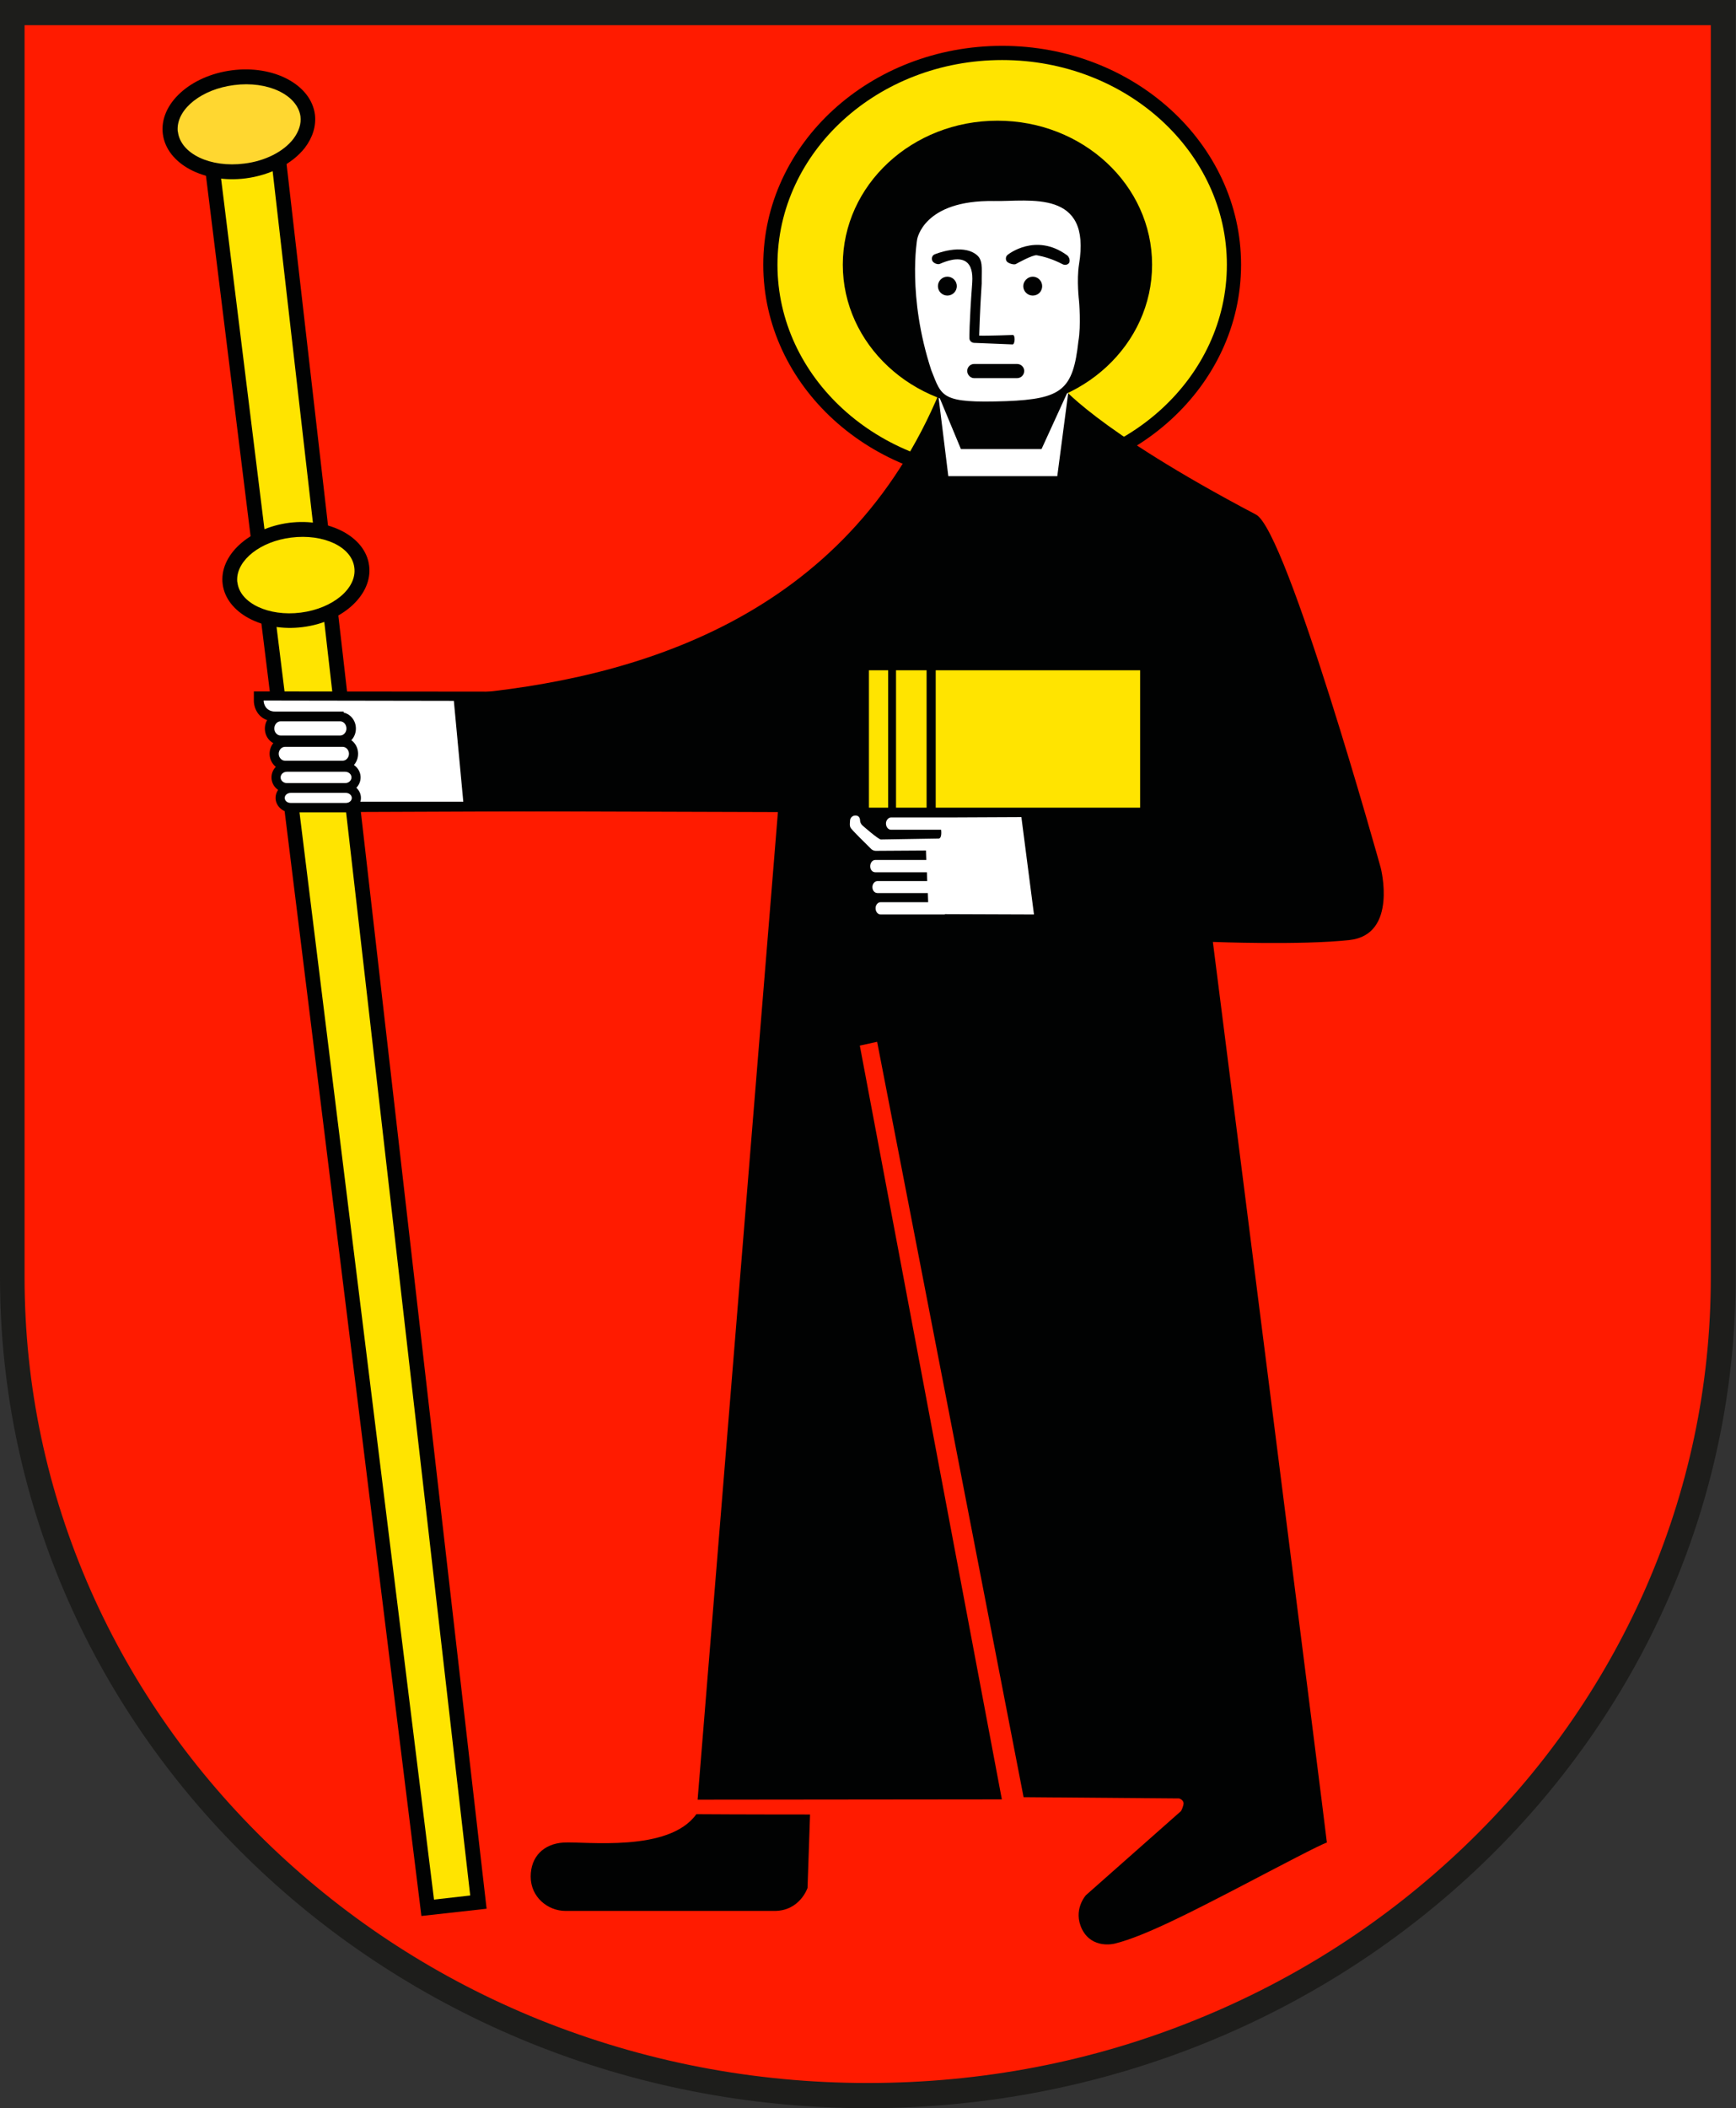 <?xml version="1.0" encoding="utf-8"?>
<!-- Generator: Adobe Illustrator 21.1.0, SVG Export Plug-In . SVG Version: 6.00 Build 0)  -->
<svg version="1.1" id="Calque_1" xmlns="http://www.w3.org/2000/svg" xmlns:xlink="http://www.w3.org/1999/xlink" x="0px" y="0px"
	 viewBox="0 0 551.2 669" style="enable-background:new 0 0 551.2 669;" xml:space="preserve">
<rect x="0" y="0" width="551.2" height="669" fill="#333333" stroke="none"/>
<style type="text/css">
	.st0{fill:#FFFFFF;}
	.st1{fill:#0084FF;}
	.st2{fill:#FF1B00;}
	.st3{fill:#010202;}
	.st4{fill:#0073FF;}
	.st5{fill:#23AF3D;}
	.st6{fill:none;stroke:#010202;stroke-width:5;}
	.st7{fill:none;stroke:#010202;stroke-width:5;stroke-linecap:round;stroke-linejoin:round;}
	.st8{fill:#040304;}
	.st9{fill:none;stroke:#040304;stroke-width:5;}
	.st10{fill:#FF1B00;stroke:#010202;stroke-width:5;}
	.st11{fill:#FFFFFF;stroke:#000000;stroke-width:4.967;}
	.st12{fill:none;stroke:#000000;stroke-width:4;}
	.st13{fill:#0A0406;}
	.st14{fill:#1D1D1B;}
	.st15{fill:#FFE400;}
	.st16{clip-path:url(#SVGID_2_);fill:none;stroke:#010202;stroke-width:4.507;stroke-miterlimit:10;}
	.st17{fill:#FFD730;}
	.st18{fill:#E7423F;}
	.st19{fill:#0084FF;stroke:#000000;stroke-width:4.071;}
	.st20{fill:#FFE400;stroke:#000000;stroke-width:4.053;}
	.st21{fill:none;stroke:#000000;stroke-width:4.142;}
	.st22{clip-path:url(#SVGID_4_);fill:none;stroke:#010202;stroke-width:4.157;}
	.st23{fill:none;stroke:#010202;stroke-width:4.157;stroke-miterlimit:10;}
	.st24{fill:#FFFFFF;stroke:#000000;stroke-width:8.047;stroke-miterlimit:10;}
	.st25{fill:none;stroke:#000000;stroke-width:8.047;stroke-miterlimit:10;}
	.st26{clip-path:url(#SVGID_6_);fill:none;stroke:#000000;stroke-width:8;}
	.st27{fill:#FFFFFF;stroke:#000000;stroke-width:4.143;stroke-linecap:square;stroke-miterlimit:10;}
	.st28{fill:#FFFFFF;stroke:#000000;stroke-width:4;}
	.st29{fill:#FF1B00;stroke:#000000;stroke-width:4;}
	.st30{fill:none;stroke:#000000;stroke-width:3.479;stroke-miterlimit:10;}
	.st31{fill:none;stroke:#000000;stroke-width:3.916;}
	.st32{fill:none;stroke:#000000;stroke-width:3.916;stroke-miterlimit:10;}
	.st33{fill:none;stroke:#000000;stroke-width:3.863;}
	.st34{fill:none;stroke:#000000;stroke-width:3.919;}
	.st35{fill:none;stroke:#000000;stroke-width:3.935;}
	.st36{fill:#FFD72E;}
	.st37{fill:#FFE400;stroke:#000000;stroke-width:3.283;}
	.st38{fill:#FFFFFF;stroke:#000000;stroke-width:3.905;}
	.st39{stroke:#000000;stroke-width:3.905;}
	.st40{fill:#23AF3D;stroke:#000000;stroke-width:3.905;}
	.st41{fill:#E8423F;}
	.st42{fill:none;stroke:#010202;stroke-width:3.941;}
	.st43{fill:none;stroke:#010202;stroke-width:3.941;stroke-miterlimit:17;}
	.st44{clip-path:url(#SVGID_8_);fill:#FFE400;}
	.st45{clip-path:url(#SVGID_10_);fill:none;stroke:#010202;stroke-width:3.941;stroke-miterlimit:16;}
	.st46{fill:none;stroke:#010202;stroke-width:3.941;stroke-miterlimit:9;}
	.st47{fill:none;stroke:#010202;stroke-width:3.941;stroke-miterlimit:5;}
	.st48{fill:none;stroke:#010202;stroke-width:3.941;stroke-miterlimit:7;}
	.st49{fill:none;stroke:#010202;stroke-width:3.941;stroke-miterlimit:10;}
	.st50{clip-path:url(#SVGID_12_);fill:none;stroke:#010202;stroke-width:3.941;}
	.st51{clip-path:url(#SVGID_14_);fill:none;stroke:#010202;stroke-width:4;stroke-miterlimit:7;}
	.st52{fill:none;stroke:#FFFFFF;stroke-width:7.051;stroke-linecap:round;stroke-linejoin:round;}
	.st53{fill:none;stroke:#FFFFFF;stroke-width:3.975;}
	.st54{fill:none;stroke:#FFFFFF;stroke-width:7.051;stroke-linecap:round;}
	.st55{fill:#12080D;}
	.st56{fill:none;stroke:#000000;stroke-width:3.975;}
	.st57{fill:none;stroke:#E41E2E;stroke-width:0.812;}
	.st58{fill:none;stroke:#FFFFFF;stroke-width:2.905;stroke-linecap:round;stroke-linejoin:round;}
	.st59{fill:none;stroke:#FFFFFF;stroke-width:2.437;stroke-linecap:round;stroke-linejoin:round;}
	.st60{fill:#FFE400;stroke:#010202;stroke-width:3.141;}
	.st61{fill:#FFE400;stroke:#010202;stroke-width:2.933;stroke-miterlimit:10;}
	.st62{fill:none;stroke:#010202;stroke-width:2.671;stroke-linecap:square;stroke-miterlimit:10;}
	.st63{fill:#FFD134;stroke:#010202;stroke-width:2.933;stroke-linecap:square;stroke-miterlimit:10;}
	.st64{fill:#FFD134;stroke:#010202;stroke-width:3.126;stroke-miterlimit:10;}
	.st65{fill:#FF1B00;stroke:#010202;stroke-width:2.837;}
	.st66{fill:none;stroke:#010202;stroke-width:2.933;}
	.st67{clip-path:url(#SVGID_16_);fill:#010202;}
	.st68{fill:#FFD730;stroke:#FFFFFF;stroke-width:2.851;stroke-miterlimit:10;}
	.st69{fill:#FF0000;}
</style>
<g>
	<path class="st2" d="M275.6,665c-72.6,0-140.8-27-192.1-76.1C32.3,539.9,4,474.7,4,405.3V4h543.1v401.3
		c0,69.3-28.2,134.5-79.5,183.6C416.4,638,348.2,665,275.6,665z"/>
	<path class="st14" d="M543.2,8v397.3c0,34.5-7.1,67.9-21,99.4c-13.5,30.4-32.7,57.8-57.3,81.3c-24.6,23.5-53.2,42-85.1,54.9
		c-33,13.4-68.1,20.1-104.3,20.1c-36.2,0-71.2-6.8-104.3-20.1c-31.9-12.9-60.5-31.4-85.1-54.9c-24.5-23.5-43.8-50.8-57.3-81.3
		c-13.9-31.5-21-64.9-21-99.4V8h267.4L543.2,8 M551.2,0H275.4H0v405.3C0,550.9,123.4,669,275.5,669c152.2,0,275.6-118.1,275.6-263.7
		V0H551.2z"/>
</g>
<path class="st15" d="M391.7,84c0,37.1-32.9,67.2-73.6,67.2c-40.6,0-73.6-30.1-73.6-67.2c0-37.1,32.9-67.2,73.6-67.2
	S391.7,46.9,391.7,84"/>
<g>
	<g>
		<g>
			<g>
				<g>
					<g>
						<defs>
							<rect id="SVGID_1_" width="551.8" height="669"/>
						</defs>
						<clipPath id="SVGID_2_">
							<use xlink:href="#SVGID_1_"  style="overflow:visible;"/>
						</clipPath>
						<path class="st16" d="M318.2,16.8c40.6,0,73.6,30.1,73.6,67.2s-32.9,67.2-73.6,67.2c-40.6,0-73.6-30.1-73.6-67.2
							S277.5,16.8,318.2,16.8z"/>
					</g>
				</g>
			</g>
		</g>
	</g>
</g>
<polygon class="st3" points="63.9,43.7 133.8,608 154.5,605.7 89.7,40.8 "/>
<path class="st15" d="M69.1,47.8c0.1,0.8,68.6,554.2,68.7,555c0.7-0.1,10.7-1.2,11.5-1.3c-0.1-0.9-63.6-554.7-63.7-555.6
	C84.8,46.1,69.9,47.7,69.1,47.8"/>
<path class="st3" d="M73.7,22.3L73.7,22.3C60.4,24,50.5,33,51.7,42.5s13,15.8,26.3,14.1c7.8-1,14.8-4.6,18.8-9.7
	c2.5-3.3,3.6-6.9,3.2-10.5C98.8,26.9,87,20.6,73.7,22.3"/>
<path class="st17" d="M74.3,27c-10.2,1.3-17.9,7.4-17.9,13.9c0,0.3,0,0.7,0.1,1c0.9,6.9,10.3,11.4,21.1,10
	c6.6-0.8,12.5-3.8,15.6-7.9c1.7-2.3,2.5-4.7,2.2-7.1C94.4,30.1,85,25.6,74.3,27"/>
<path class="st3" d="M91.8,165.9L91.8,165.9c-12.8,1.7-22.3,10.4-21.1,19.5c1.2,9.1,12.6,15.2,25.4,13.6
	c12.8-1.6,22.3-10.4,21.1-19.5C116.1,170.4,104.7,164.3,91.8,165.9"/>
<path class="st15" d="M92.4,170.6c-9.7,1.2-17.1,7.1-17.1,13.3c0,0.3,0,0.7,0.1,1c0.8,6.5,9.9,10.8,20.1,9.5s17.9-7.7,17-14.3
	C111.7,173.5,102.7,169.3,92.4,170.6"/>
<path class="st3" d="M146.1,220.4c55.6-4.8,122.6-24.2,152.5-96.6c29.4,0,37.7-2,37.7-2s10.8,14.3,62.5,41.5
	c9.8,5.1,39.6,112.1,39.6,112.1s5.5,21.2-9.9,22.9c-15.4,1.7-43.4,0.6-43.4,0.6s36,283.3,36.2,285.8c-2,0.6-14.3,7.1-28.3,14.4
	c-13.9,7.2-29.5,15.3-38.8,17.6c-0.6,0.2-7.4,1.8-10.6-4.4c-3.1-6.2,1.2-10.9,1.2-10.9l30.2-26.7c0,0,0.8-1.5,0.8-2.5
	c-0.1-1.1-1.4-1.5-1.4-1.5l-49.4-0.4l-46.5-239.7l-5.5,1.2L318.1,571l-96.6,0.1L247,257.7l-98-0.3
	C149.3,257.4,146.4,223.3,146.1,220.4"/>
<polygon class="st0" points="335.7,151.1 339.3,123.7 330.7,142.5 305.1,142.5 297.9,125.2 301.1,151.1 "/>
<rect x="297.1" y="212.7" class="st15" width="64.9" height="43.6"/>
<rect x="284.5" y="212.7" class="st15" width="9.7" height="43.6"/>
<rect x="275.9" y="212.7" class="st15" width="6.1" height="43.6"/>
<path class="st3" d="M365.8,84c0,25.3-22,45.7-49.1,45.7s-49.1-20.5-49.1-45.7c0-25.3,22-45.7,49.1-45.7S365.8,58.7,365.8,84"/>
<path class="st0" d="M315.6,63.8c11.3,0.2,31-3.9,27,20.1c-0.8,5,0,11.6,0,11.6s0.7,7.7-0.2,12.8c-1.7,15.4-5.2,18.3-22.9,19
	c-20.8,0.7-20.4-1.3-23.8-9.8C288,94,291.2,76,291.2,76S293.1,63.4,315.6,63.8"/>
<path class="st3" d="M257.2,575.8c0,0-23.1,0-36.1-0.1c-8.7,12.2-35.1,8.6-42.2,9c-6.2,0.4-10.4,4.4-10.4,10.8
	c0,6.5,5.4,10.9,11.1,10.9h66.3c8.1,0,10.5-7.3,10.5-7.3L257.2,575.8z"/>
<path class="st0" d="M328.3,290.2l-4-30.9l-21.4,0.1h-20c-0.8,0-1.6,0.9-1.6,1.9c0,1.1,0.7,2,1.6,2h15.9c0,0,0.4,2.8-0.8,2.8
	c0,0-17.5,0.3-18.3,0.3s-5.8-4.4-5.8-4.4c-0.3-0.3-0.4-0.4-0.5-0.6c-0.2-0.3-0.3-0.8-0.3-0.8c0-0.9-0.3-1.7-1.3-1.8
	s-1.8,0.6-1.9,1.5c-0.2,2,0.1,2.2,0.2,2.4s0.3,0.6,6.4,6.6c0.3,0.4,1,0.7,1.5,0.7l16-0.1l0.1,3h-16.2c-0.9,0-1.6,0.9-1.6,2
	s0.7,1.9,1.6,1.9h16.4l0.1,2.8h-15.8c-0.9,0-1.6,0.9-1.6,1.9c0,1.1,0.7,1.9,1.6,1.9h16l0.1,2.9h-15.1c-0.9,0-1.6,0.9-1.6,1.9
	c0,1.1,0.7,2,1.6,2h20.3c0.1,0,0.1-0.1,0.2-0.1L328.3,290.2L328.3,290.2z"/>
<path class="st3" d="M80.6,222.4c0,2.5,1.7,6.5,6.7,6.5H106v28.8l78.2-0.3l-3.6-37.9l-100-0.1C80.6,219.4,80.6,222.4,80.6,222.4z"/>
<path class="st0" d="M147.1,254.4l-3-32l-60.4-0.1c0,1.2,0.8,3.5,3.7,3.5h21.7v28.6H147.1z"/>
<path class="st3" d="M89.1,226c-2.7,0-5,2.3-5,5.2s2.2,5.2,5,5.2H108c2.8,0,5-2.3,5-5.2s-2.2-5.2-5-5.2H89.1z"/>
<path class="st0" d="M89.1,228.9c-1.1,0-2,1-2,2.3c0,1.2,0.9,2.2,2,2.2H108c1.1,0,2-1,2-2.2c0-1.3-0.9-2.3-2-2.3H89.1z"/>
<path class="st3" d="M90.5,234c-2.7,0-4.9,2.3-4.9,5.2c0,2.8,2.2,5.2,4.9,5.2h18.3c2.7,0,4.9-2.3,4.9-5.2s-2.2-5.2-4.9-5.2H90.5z"/>
<path class="st0" d="M90.5,237c-1.1,0-2,1-2,2.2s0.9,2.2,2,2.2h18.3c1.1,0,2-1,2-2.2s-0.9-2.2-2-2.2H90.5z"/>
<path class="st3" d="M91.1,241.9c-2.7,0-4.9,2.1-4.9,4.8c0,2.6,2.1,4.8,4.9,4.8h18.5c2.7,0,4.9-2.2,4.9-4.8s-2.2-4.8-4.9-4.8H91.1z"
	/>
<path class="st0" d="M91.1,244.9c-1.1,0-2,0.8-2,1.8s0.9,1.8,2,1.8h18.5c1.1,0,2-0.8,2-1.8s-0.9-1.8-2-1.8H91.1z"/>
<path class="st3" d="M92.3,248.7c-2.7,0-4.8,2-4.8,4.5s2.2,4.6,4.8,4.6h17.5c2.7,0,4.8-2.1,4.8-4.6s-2.2-4.5-4.8-4.5H92.3
	L92.3,248.7z"/>
<path class="st0" d="M92.3,251.6c-1,0-1.9,0.7-1.9,1.6c0,0.9,0.8,1.6,1.9,1.6h17.5c1.1,0,1.9-0.7,1.9-1.6c0-0.8-0.8-1.6-1.9-1.6
	H92.3z"/>
<path class="st3" d="M303.8,90.8c0,1.7-1.4,3-3,3s-3-1.3-3-3c0-1.6,1.3-3,3-3S303.8,89.2,303.8,90.8"/>
<path class="st3" d="M330.9,90.8c0,1.7-1.3,3-3,3c-1.6,0-3-1.3-3-3c0-1.6,1.4-3,3-3C329.6,87.8,330.9,89.2,330.9,90.8"/>
<path class="st3" d="M319.9,80.9c-0.6,0.5-0.7,1.5-0.2,2.1s2.4,1.2,3,0.7c0.2-0.1,5.2-2.9,6.5-2.7c2.2,0.4,5,1.2,8.1,2.8
	c0.7,0.4,1.6,0.3,2.1-0.3c0.5-0.7,0.1-2-0.6-2.5C328.8,73.7,320,80.8,319.9,80.9"/>
<path class="st3" d="M296.8,80.7c-0.8,0.3-1.1,1.2-0.8,2c0.3,0.8,1.8,1.4,2.5,1c1.6-0.7,5.8-2.4,8.3-0.6c1.5,1.1,2.1,3.3,1.9,6.5
	c-1,13.6-0.9,17.5-0.9,17.7c0,0.8,0.6,1.4,1.4,1.5l12.3,0.5c0.8,0,0.9-3,0.1-3c0,0-8.5,0.3-10.7,0.2c0.1-2.1,0.2-7.4,0.8-16.5
	c0-0.5,0-1,0-1.4c0-3.6,0.4-6.2-1.7-7.8C305.4,77.2,297,80.6,296.8,80.7"/>
<path class="st3" d="M309.3,115.5c-1.2,0-2.2,1-2.2,2.2s1,2.3,2.2,2.3h13.6c1.3,0,2.3-1,2.3-2.3c0-1.2-1-2.2-2.3-2.2H309.3z"/>
</svg>
